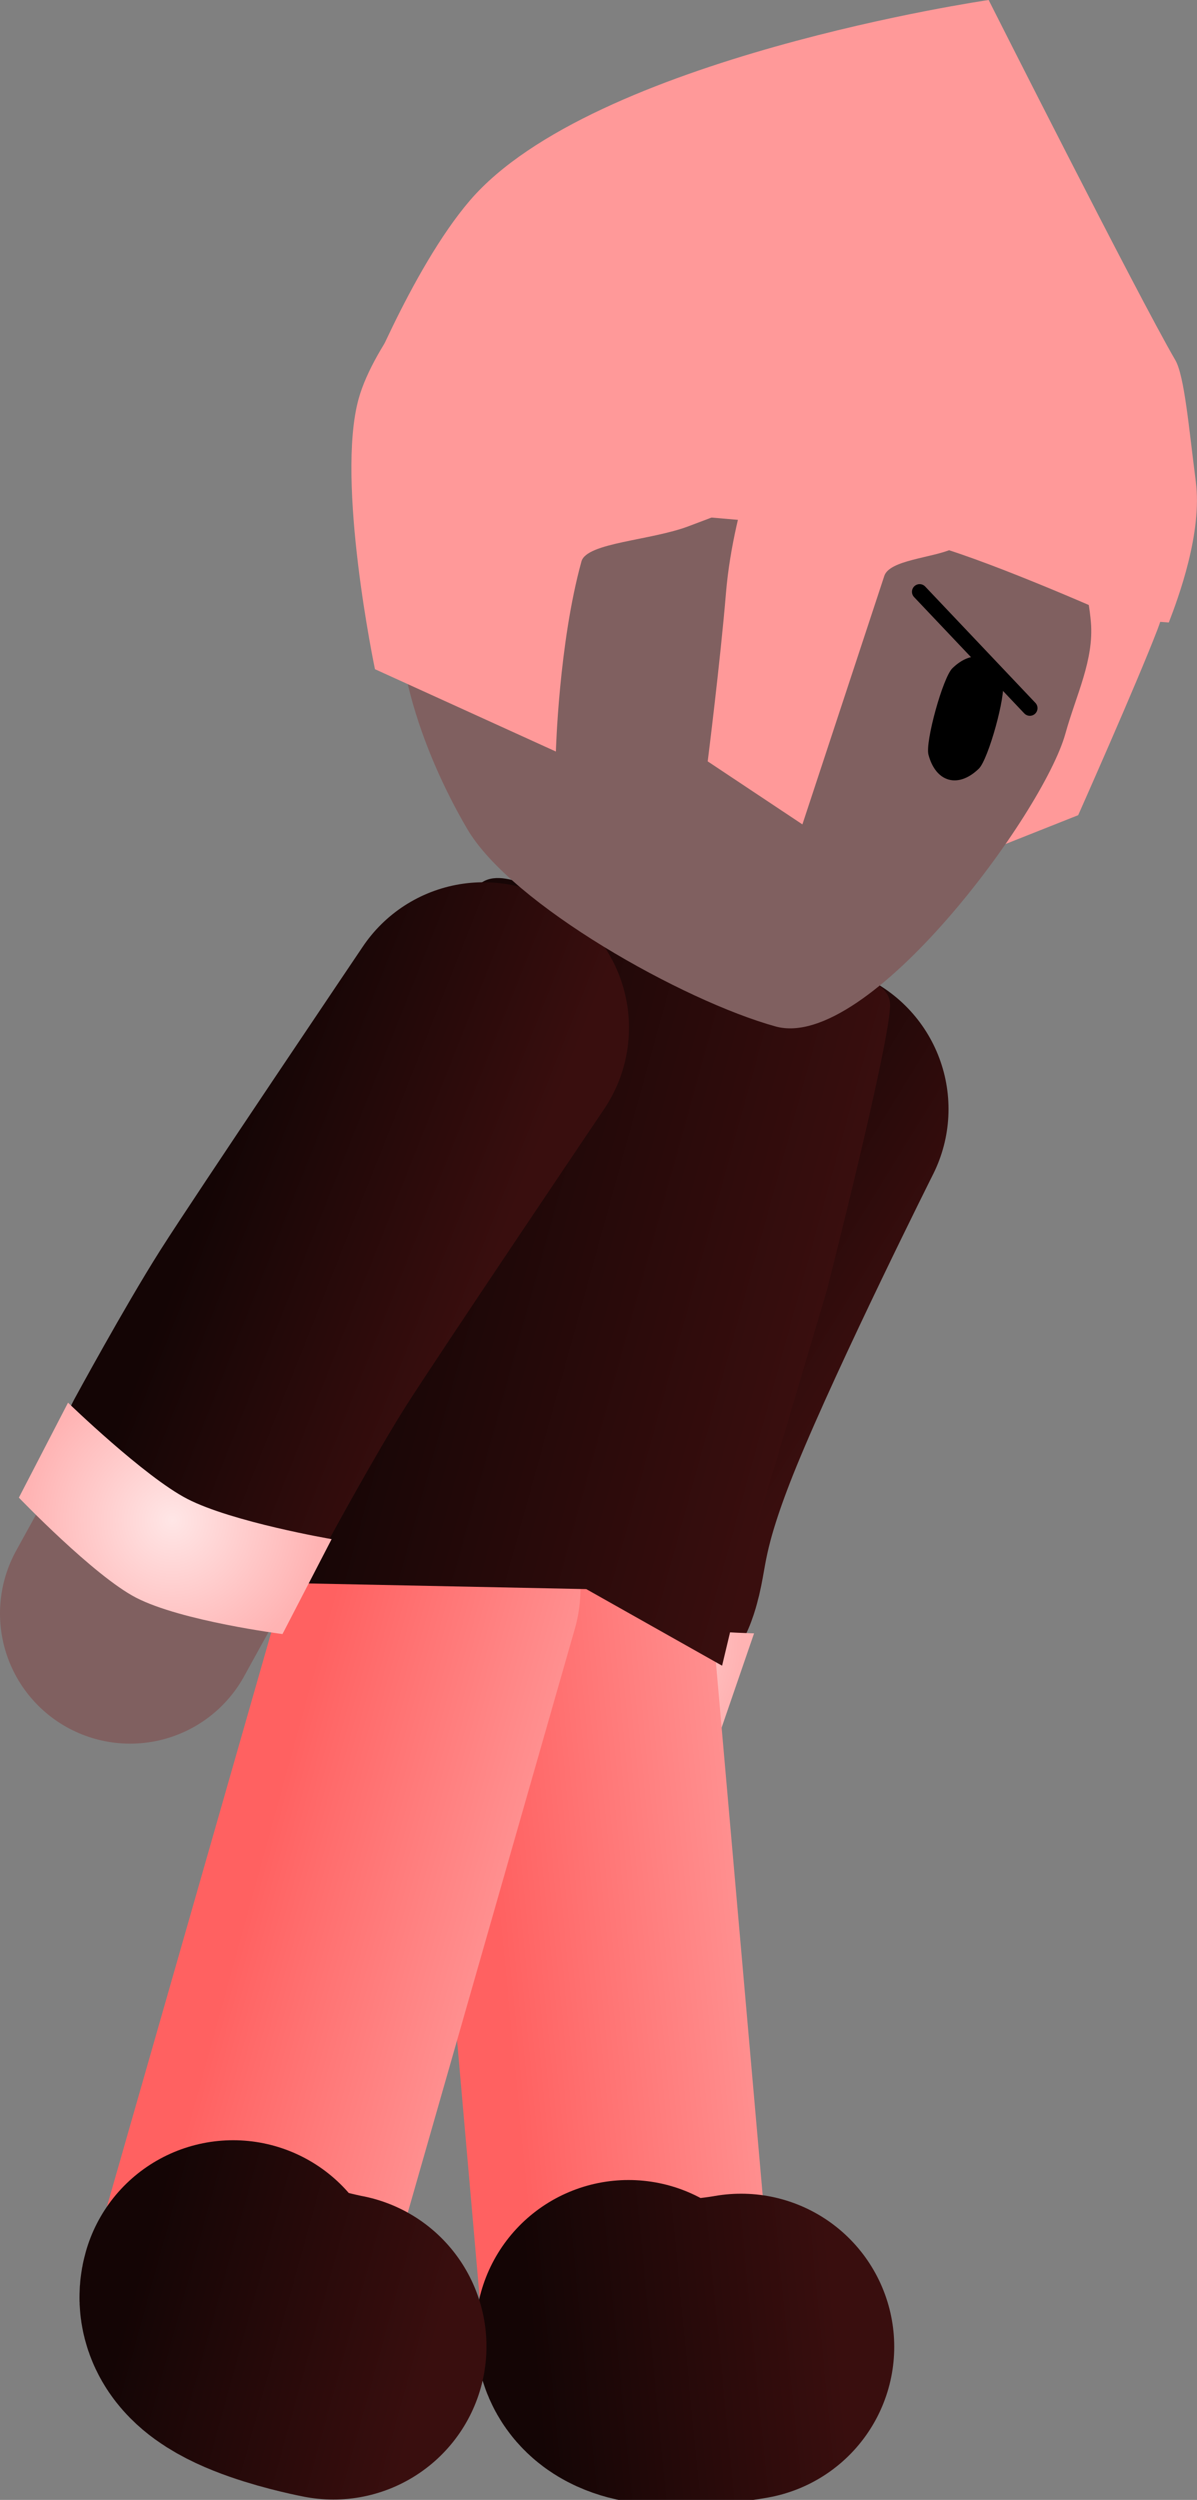 <svg version="1.1" xmlns="http://www.w3.org/2000/svg" xmlns:xlink="http://www.w3.org/1999/xlink" width="39.093" height="81.639" viewBox="0,0,39.093,81.639"><rect x="0" y="0" width="39.093" height="81.639" fill="#808080" stroke="none"/><defs><linearGradient x1="240.049" y1="179.66" x2="248.13" y2="184.655" gradientUnits="userSpaceOnUse" id="color-1"><stop offset="0" stop-color="#140505"/><stop offset="1" stop-color="#390e0e"/></linearGradient><radialGradient cx="240.324" cy="191.877" r="4.847" gradientUnits="userSpaceOnUse" id="color-2"><stop offset="0" stop-color="#ffe6e6"/><stop offset="1" stop-color="#ffb3b3"/></radialGradient><linearGradient x1="237.431" y1="203.375" x2="246.887" y2="202.459" gradientUnits="userSpaceOnUse" id="color-3"><stop offset="0" stop-color="#ff6161"/><stop offset="1" stop-color="#ff9999"/></linearGradient><linearGradient x1="238.327" y1="215.309" x2="248.28" y2="214.345" gradientUnits="userSpaceOnUse" id="color-4"><stop offset="0" stop-color="#140505"/><stop offset="1" stop-color="#390e0e"/></linearGradient><linearGradient x1="228.801" y1="201.375" x2="237.957" y2="203.907" gradientUnits="userSpaceOnUse" id="color-5"><stop offset="0" stop-color="#ff6161"/><stop offset="1" stop-color="#ff9999"/></linearGradient><linearGradient x1="225.363" y1="212.838" x2="235.001" y2="215.503" gradientUnits="userSpaceOnUse" id="color-6"><stop offset="0" stop-color="#140505"/><stop offset="1" stop-color="#390e0e"/></linearGradient><linearGradient x1="232.817" y1="178.311" x2="247.435" y2="182.353" gradientUnits="userSpaceOnUse" id="color-7"><stop offset="0" stop-color="#140505"/><stop offset="1" stop-color="#390e0e"/></linearGradient><linearGradient x1="227.725" y1="177.387" x2="236.555" y2="180.891" gradientUnits="userSpaceOnUse" id="color-8"><stop offset="0" stop-color="#140505"/><stop offset="1" stop-color="#390e0e"/></linearGradient><radialGradient cx="226.563" cy="188.036" r="4.847" gradientUnits="userSpaceOnUse" id="color-9"><stop offset="0" stop-color="#ffe6e6"/><stop offset="1" stop-color="#ffb3b3"/></radialGradient><linearGradient x1="234.188" y1="156.39" x2="256.054" y2="162.436" gradientUnits="userSpaceOnUse" id="color-10"><stop offset="0" stop-color="#ffd499"/><stop offset="1" stop-color="#ffd599"/></linearGradient></defs><g transform="translate(-220.936,-138.392)"><g data-paper-data="{&quot;isPaintingLayer&quot;:true}" fill-rule="nonzero" stroke-linejoin="miter" stroke-miterlimit="10" stroke-dasharray="" stroke-dashoffset="0" style="mix-blend-mode: normal"><g><path d="M239.08,195.399c0,0 2.508,-8.56 3.418,-10.853c1.079,-2.721 4.729,-9.856 4.729,-9.856" fill="none" stroke="#806060" stroke-width="8.5" stroke-linecap="round"/><path d="M241.015,189.704c0.29,-0.778 0.105,-1.724 1.544,-5.241c1.492,-3.646 4.605,-9.852 4.605,-9.852" fill="none" stroke="url(#color-1)" stroke-width="9.5" stroke-linecap="round"/><path d="M235.26,191.878l1.136,-3.301c0,0 2.818,2.027 4.307,2.54c1.563,0.538 4.86,0.615 4.86,0.615l-1.136,3.301c0,0 -3.324,0.065 -4.906,-0.479c-1.464,-0.504 -4.261,-2.675 -4.261,-2.675z" fill="url(#color-2)" stroke="none" stroke-width="0" stroke-linecap="butt"/></g><g fill="none" stroke-linecap="round"><path d="M245.15,215.039c0,0 -3.582,0.653 -3.678,-0.447c-0.238,-2.711 -0.689,-7.845 -0.954,-10.867c-0.378,-4.302 -1.14,-12.988 -1.14,-12.988" stroke="url(#color-3)" stroke-width="9.5"/><path d="M245.141,215.031c0,0 -3.582,0.653 -3.678,-0.447" stroke="url(#color-4)" stroke-width="10"/></g><g fill="none" stroke-linecap="round"><path d="M231.83,215.029c0,0 -3.578,-0.673 -3.274,-1.734c0.749,-2.617 2.167,-7.571 3.001,-10.488c1.188,-4.152 3.587,-12.535 3.587,-12.535" stroke="url(#color-5)" stroke-width="9.5"/><path d="M231.824,215.019c0,0 -3.578,-0.673 -3.274,-1.734" stroke="url(#color-6)" stroke-width="10"/></g><path d="M236.459,167.435c0.648,-1.011 2.605,0.373 2.605,0.373l8.482,2.345c0,0 2.417,-0.069 2.459,1.028c0.042,1.097 -2.063,9.344 -2.063,9.344l-2.529,8.519l-0.894,3.744l-4.436,-2.501l-9.965,-0.203l1.367,-5.414l2.085,-8.294c0,0 0.921,-5.871 2.889,-8.941z" fill="url(#color-7)" stroke="#001966" stroke-width="0" stroke-linecap="butt"/><g><path d="M225.186,191.084c0,0 3.489,-6.384 5.466,-9.454c2.029,-3.151 6.12,-9.284 6.12,-9.284" fill="none" stroke="#806060" stroke-width="8.5" stroke-linecap="round"/><path d="M227.553,186.324c0,0 1.569,-2.886 2.63,-4.56c1.061,-1.674 6.545,-9.81 6.545,-9.81" fill="none" stroke="url(#color-8)" stroke-width="9.5" stroke-linecap="round"/><path d="M221.553,187.299l1.605,-3.1c0,0 2.493,2.416 3.891,3.14c1.468,0.76 4.718,1.316 4.718,1.316l-1.605,3.1c0,0 -3.298,-0.42 -4.784,-1.189c-1.375,-0.712 -3.826,-3.267 -3.826,-3.267z" fill="url(#color-9)" stroke="none" stroke-width="0" stroke-linecap="butt"/></g><g stroke-linecap="butt"><path d="M256.149,165.013l-2.899,1.151c0,0 1.23,-2.77 1.733,-5.212c0.101,-0.489 0.433,-1.831 0.466,-3.31c0.045,-2.038 -0.232,-4.269 -0.232,-4.269l4.439,0.888c0,0 -0.253,2.956 -0.921,4.697c-0.668,1.741 -2.586,6.054 -2.586,6.054z" data-paper-data="{&quot;index&quot;:null}" fill="#ff9999" stroke="none" stroke-width="0"/><path d="M248.056,148.799c3.017,0.834 5.421,2.779 6.868,5.248c0.823,1.403 1.497,3.02 1.639,4.654c0.108,1.24 -0.481,2.383 -0.831,3.646c-0.717,2.593 -6.448,10.401 -9.465,9.566c-3.017,-0.834 -8.623,-3.981 -10.071,-6.449c-1.448,-2.469 -2.819,-6.147 -2.009,-9.075c0.81,-2.928 2.769,-5.243 5.279,-6.617c2.51,-1.374 5.572,-1.808 8.589,-0.973z" fill="#806060" stroke="url(#color-10)" stroke-width="0"/><path d="M253.686,160.67c0.111,0.419 -0.471,2.521 -0.781,2.823c-0.311,0.303 -0.664,0.447 -0.985,0.358c-0.321,-0.089 -0.55,-0.393 -0.661,-0.813c-0.111,-0.419 0.471,-2.521 0.781,-2.823c0.311,-0.303 0.664,-0.447 0.985,-0.358c0.321,0.089 0.55,0.393 0.661,0.813z" data-paper-data="{&quot;index&quot;:null}" fill="#000000" stroke="none" stroke-width="1.301"/><path d="M246.166,151.862l8.524,3.267c0,0 -1.185,0.532 -2.639,1.184c-0.672,0.301 -2.063,0.366 -2.234,0.885c-0.748,2.271 -2.675,8.116 -2.675,8.116l-3.093,-2.058c0,0 0.405,-3.207 0.597,-5.503c0.25,-2.993 1.521,-5.889 1.521,-5.889z" data-paper-data="{&quot;index&quot;:null}" fill="#ff9999" stroke="none" stroke-width="0"/><path d="M233.182,160.246c0,0 -1.284,-6.118 -0.534,-8.828c0.509,-1.84 2.551,-4.084 2.551,-4.084l14.449,5.966c0,0 -3.321,1.169 -6.208,2.271c-1.249,0.477 -3.343,0.537 -3.514,1.155c-0.74,2.677 -0.835,6.209 -0.835,6.209z" fill="#ff9999" stroke="none" stroke-width="0"/><path d="M257.527,158.601c0,0 -3.995,-1.793 -6.117,-2.401c-1.923,-0.551 -6.153,-0.812 -6.153,-0.812l-10.049,-0.874l-2.528,-3.029c0,0 1.674,-4.297 3.603,-6.546c4.004,-4.668 16.941,-6.547 16.941,-6.547c0,0 4.876,9.666 6.095,11.757c0.3,0.515 0.441,2.195 0.671,3.969c0.217,1.673 -0.571,3.8 -0.882,4.603z" fill="#ff9999" stroke="none" stroke-width="0"/></g><path d="M254.57,161.518l-3.6,-3.8" fill="none" stroke="#000000" stroke-width="0.5" stroke-linecap="round"/></g></g></svg><!--rotationCenter:19.064388581758948:41.60803280549516-->